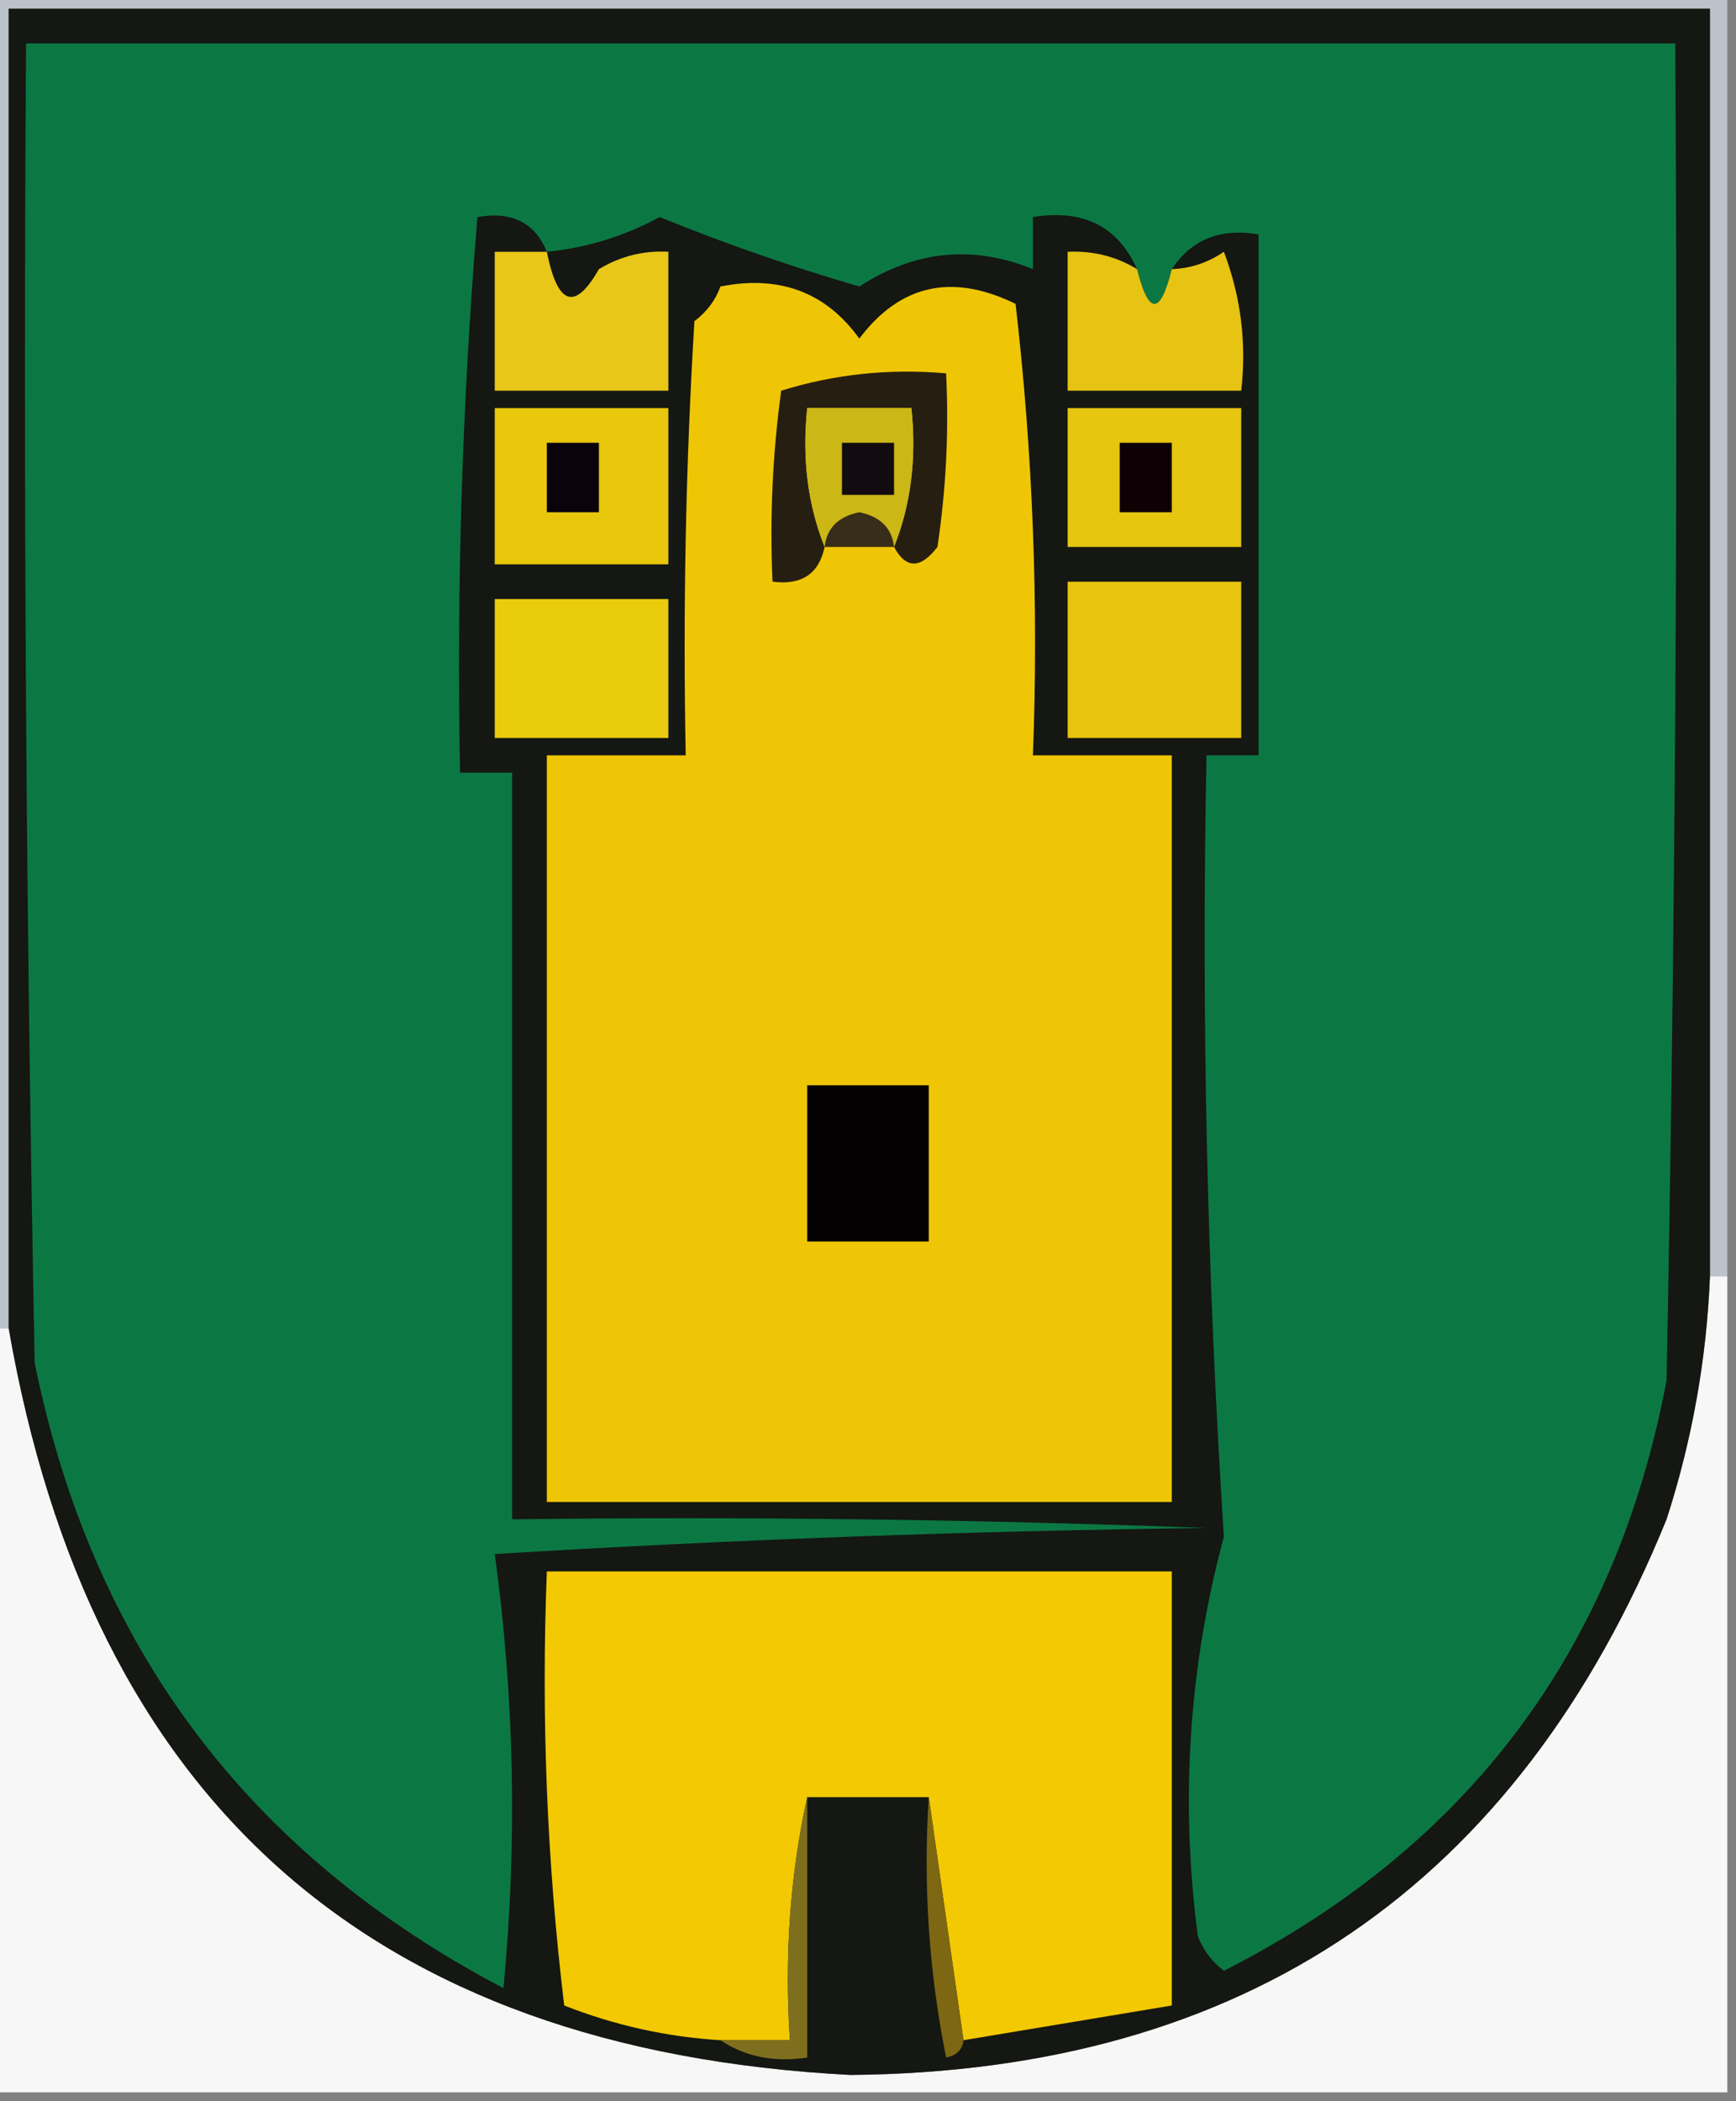 <?xml version="1.0" encoding="UTF-8"?>
<!DOCTYPE svg PUBLIC "-//W3C//DTD SVG 1.1//EN" "http://www.w3.org/Graphics/SVG/1.1/DTD/svg11.dtd">
<svg xmlns="http://www.w3.org/2000/svg" version="1.1" width="100px" height="121px" style="shape-rendering:geometricPrecision; text-rendering:geometricPrecision; image-rendering:optimizeQuality; fill-rule:evenodd; clip-rule:evenodd" xmlns:xlink="http://www.w3.org/1999/xlink">
<rect width="100%" height="100%" fill="#808080" stroke="none"/>
<g><path style="opacity:1" fill="#bbc2ca" d="M -0.5,-0.5 C 32.833,-0.5 66.167,-0.5 99.5,-0.5C 99.5,24.167 99.5,48.833 99.5,73.5C 99.167,73.5 98.833,73.5 98.5,73.5C 98.5,49.167 98.5,24.833 98.5,0.5C 65.833,0.5 33.167,0.5 0.5,0.5C 0.5,25.833 0.5,51.167 0.5,76.5C 0.167,76.5 -0.167,76.5 -0.5,76.5C -0.5,50.833 -0.5,25.167 -0.5,-0.5 Z"/></g>
<g><path style="opacity:1" fill="#f7f7f7" d="M 98.5,73.5 C 98.833,73.5 99.167,73.5 99.5,73.5C 99.5,89.167 99.5,104.833 99.5,120.5C 66.167,120.5 32.833,120.5 -0.5,120.5C -0.5,105.833 -0.5,91.167 -0.5,76.5C -0.167,76.5 0.167,76.5 0.5,76.5C 5.237,103.737 21.404,118.071 49,119.5C 71.726,119.297 87.393,108.63 96,87.5C 97.475,82.937 98.308,78.27 98.5,73.5 Z"/></g>
<g><path style="opacity:1" fill="#141712" d="M 98.5,73.5 C 98.308,78.27 97.475,82.937 96,87.5C 87.393,108.63 71.726,119.297 49,119.5C 21.404,118.071 5.237,103.737 0.5,76.5C 0.5,51.167 0.5,25.833 0.5,0.5C 33.167,0.5 65.833,0.5 98.5,0.5C 98.5,24.833 98.5,49.167 98.5,73.5 Z"/></g>
<g><path style="opacity:1" fill="#f2c903" d="M 55.5,117.5 C 54.833,112.833 54.167,108.167 53.5,103.5C 51.167,103.5 48.833,103.5 46.5,103.5C 45.514,107.97 45.181,112.637 45.5,117.5C 44.167,117.5 42.833,117.5 41.5,117.5C 38.399,117.308 35.399,116.642 32.5,115.5C 31.502,107.193 31.169,98.86 31.5,90.5C 43.5,90.5 55.5,90.5 67.5,90.5C 67.5,98.833 67.5,107.167 67.5,115.5C 63.5,116.167 59.5,116.833 55.5,117.5 Z"/></g>
<g><path style="opacity:1" fill="#0b7844" d="M 67.5,15.5 C 66.833,18.167 66.167,18.167 65.5,15.5C 64.393,13.031 62.393,12.031 59.5,12.5C 59.5,13.5 59.5,14.5 59.5,15.5C 56.036,14.09 52.703,14.423 49.5,16.5C 45.552,15.35 41.719,14.017 38,12.5C 35.953,13.609 33.787,14.276 31.5,14.5C 30.817,12.823 29.483,12.157 27.5,12.5C 26.625,23.14 26.291,33.806 26.5,44.5C 27.5,44.5 28.5,44.5 29.5,44.5C 29.5,58.833 29.5,73.167 29.5,87.5C 42.837,87.333 56.171,87.5 69.5,88C 55.821,88.167 42.154,88.667 28.5,89.5C 29.636,97.784 29.803,106.118 29,114.5C 14.3,106.797 5.3,94.797 2,78.5C 1.5,53.169 1.333,27.835 1.5,2.5C 33.167,2.5 64.833,2.5 96.5,2.5C 96.667,28.169 96.5,53.836 96,79.5C 93.074,95.02 84.574,106.353 70.5,113.5C 69.808,112.975 69.308,112.308 69,111.5C 67.975,103.696 68.475,96.029 70.5,88.5C 69.532,73.529 69.198,58.529 69.5,43.5C 70.5,43.5 71.5,43.5 72.5,43.5C 72.5,33.5 72.5,23.5 72.5,13.5C 70.302,13.12 68.635,13.787 67.5,15.5 Z"/></g>
<g><path style="opacity:1" fill="#e8c40e" d="M 61.5,33.5 C 64.833,33.5 68.167,33.5 71.5,33.5C 71.5,36.5 71.5,39.5 71.5,42.5C 68.167,42.5 64.833,42.5 61.5,42.5C 61.5,39.5 61.5,36.5 61.5,33.5 Z"/></g>
<g><path style="opacity:1" fill="#efc606" d="M 41.5,16.5 C 44.908,15.828 47.575,16.828 49.5,19.5C 51.848,16.382 54.848,15.715 58.5,17.5C 59.498,26.141 59.831,34.808 59.5,43.5C 62.167,43.5 64.833,43.5 67.5,43.5C 67.5,57.833 67.5,72.167 67.5,86.5C 55.5,86.5 43.5,86.5 31.5,86.5C 31.5,72.167 31.5,57.833 31.5,43.5C 34.167,43.5 36.833,43.5 39.5,43.5C 39.334,35.16 39.5,26.827 40,18.5C 40.717,17.956 41.217,17.289 41.5,16.5 Z"/></g>
<g><path style="opacity:1" fill="#040102" d="M 46.5,62.5 C 48.833,62.5 51.167,62.5 53.5,62.5C 53.5,65.5 53.5,68.5 53.5,71.5C 51.167,71.5 48.833,71.5 46.5,71.5C 46.5,68.5 46.5,65.5 46.5,62.5 Z"/></g>
<g><path style="opacity:1" fill="#eacc0e" d="M 28.5,34.5 C 31.833,34.5 35.167,34.5 38.5,34.5C 38.5,37.167 38.5,39.833 38.5,42.5C 35.167,42.5 31.833,42.5 28.5,42.5C 28.5,39.833 28.5,37.167 28.5,34.5 Z"/></g>
<g><path style="opacity:1" fill="#e6c60f" d="M 61.5,23.5 C 64.833,23.5 68.167,23.5 71.5,23.5C 71.5,26.167 71.5,28.833 71.5,31.5C 68.167,31.5 64.833,31.5 61.5,31.5C 61.5,28.833 61.5,26.167 61.5,23.5 Z"/></g>
<g><path style="opacity:1" fill="#0e0105" d="M 64.5,25.5 C 65.5,25.5 66.5,25.5 67.5,25.5C 67.5,26.833 67.5,28.167 67.5,29.5C 66.5,29.5 65.5,29.5 64.5,29.5C 64.5,28.167 64.5,26.833 64.5,25.5 Z"/></g>
<g><path style="opacity:1" fill="#e8c70c" d="M 28.5,23.5 C 31.833,23.5 35.167,23.5 38.5,23.5C 38.5,26.5 38.5,29.5 38.5,32.5C 35.167,32.5 31.833,32.5 28.5,32.5C 28.5,29.5 28.5,26.5 28.5,23.5 Z"/></g>
<g><path style="opacity:1" fill="#0a030b" d="M 31.5,25.5 C 32.5,25.5 33.5,25.5 34.5,25.5C 34.5,26.833 34.5,28.167 34.5,29.5C 33.5,29.5 32.5,29.5 31.5,29.5C 31.5,28.167 31.5,26.833 31.5,25.5 Z"/></g>
<g><path style="opacity:1" fill="#271e12" d="M 51.5,31.5 C 52.473,29.052 52.806,26.385 52.5,23.5C 50.5,23.5 48.5,23.5 46.5,23.5C 46.194,26.385 46.527,29.052 47.5,31.5C 47.179,33.048 46.179,33.715 44.5,33.5C 44.335,29.818 44.501,26.152 45,22.5C 48.057,21.549 51.223,21.216 54.5,21.5C 54.665,24.85 54.498,28.183 54,31.5C 53.023,32.774 52.189,32.774 51.5,31.5 Z"/></g>
<g><path style="opacity:1" fill="#cbb716" d="M 51.5,31.5 C 51.38,30.414 50.713,29.747 49.5,29.5C 48.287,29.747 47.62,30.414 47.5,31.5C 46.527,29.052 46.194,26.385 46.5,23.5C 48.5,23.5 50.5,23.5 52.5,23.5C 52.806,26.385 52.473,29.052 51.5,31.5 Z"/></g>
<g><path style="opacity:1" fill="#382d19" d="M 51.5,31.5 C 50.167,31.5 48.833,31.5 47.5,31.5C 47.62,30.414 48.287,29.747 49.5,29.5C 50.713,29.747 51.38,30.414 51.5,31.5 Z"/></g>
<g><path style="opacity:1" fill="#120c11" d="M 48.5,25.5 C 49.5,25.5 50.5,25.5 51.5,25.5C 51.5,26.5 51.5,27.5 51.5,28.5C 50.5,28.5 49.5,28.5 48.5,28.5C 48.5,27.5 48.5,26.5 48.5,25.5 Z"/></g>
<g><path style="opacity:1" fill="#e7c313" d="M 65.5,15.5 C 66.167,18.167 66.833,18.167 67.5,15.5C 68.583,15.461 69.583,15.127 70.5,14.5C 71.48,17.087 71.813,19.753 71.5,22.5C 68.167,22.5 64.833,22.5 61.5,22.5C 61.5,19.833 61.5,17.167 61.5,14.5C 62.959,14.433 64.292,14.766 65.5,15.5 Z"/></g>
<g><path style="opacity:1" fill="#e8c719" d="M 31.5,14.5 C 32.119,17.595 33.119,17.929 34.5,15.5C 35.736,14.754 37.069,14.421 38.5,14.5C 38.5,17.167 38.5,19.833 38.5,22.5C 35.167,22.5 31.833,22.5 28.5,22.5C 28.5,19.833 28.5,17.167 28.5,14.5C 29.5,14.5 30.5,14.5 31.5,14.5 Z"/></g>
<g><path style="opacity:1" fill="#7e6f1f" d="M 46.5,103.5 C 46.5,108.5 46.5,113.5 46.5,118.5C 44.585,118.784 42.919,118.451 41.5,117.5C 42.833,117.5 44.167,117.5 45.5,117.5C 45.181,112.637 45.514,107.97 46.5,103.5 Z"/></g>
<g><path style="opacity:1" fill="#7d6712" d="M 53.5,103.5 C 54.167,108.167 54.833,112.833 55.5,117.5C 55.44,118.043 55.107,118.376 54.5,118.5C 53.506,113.544 53.172,108.544 53.5,103.5 Z"/></g>
</svg>
